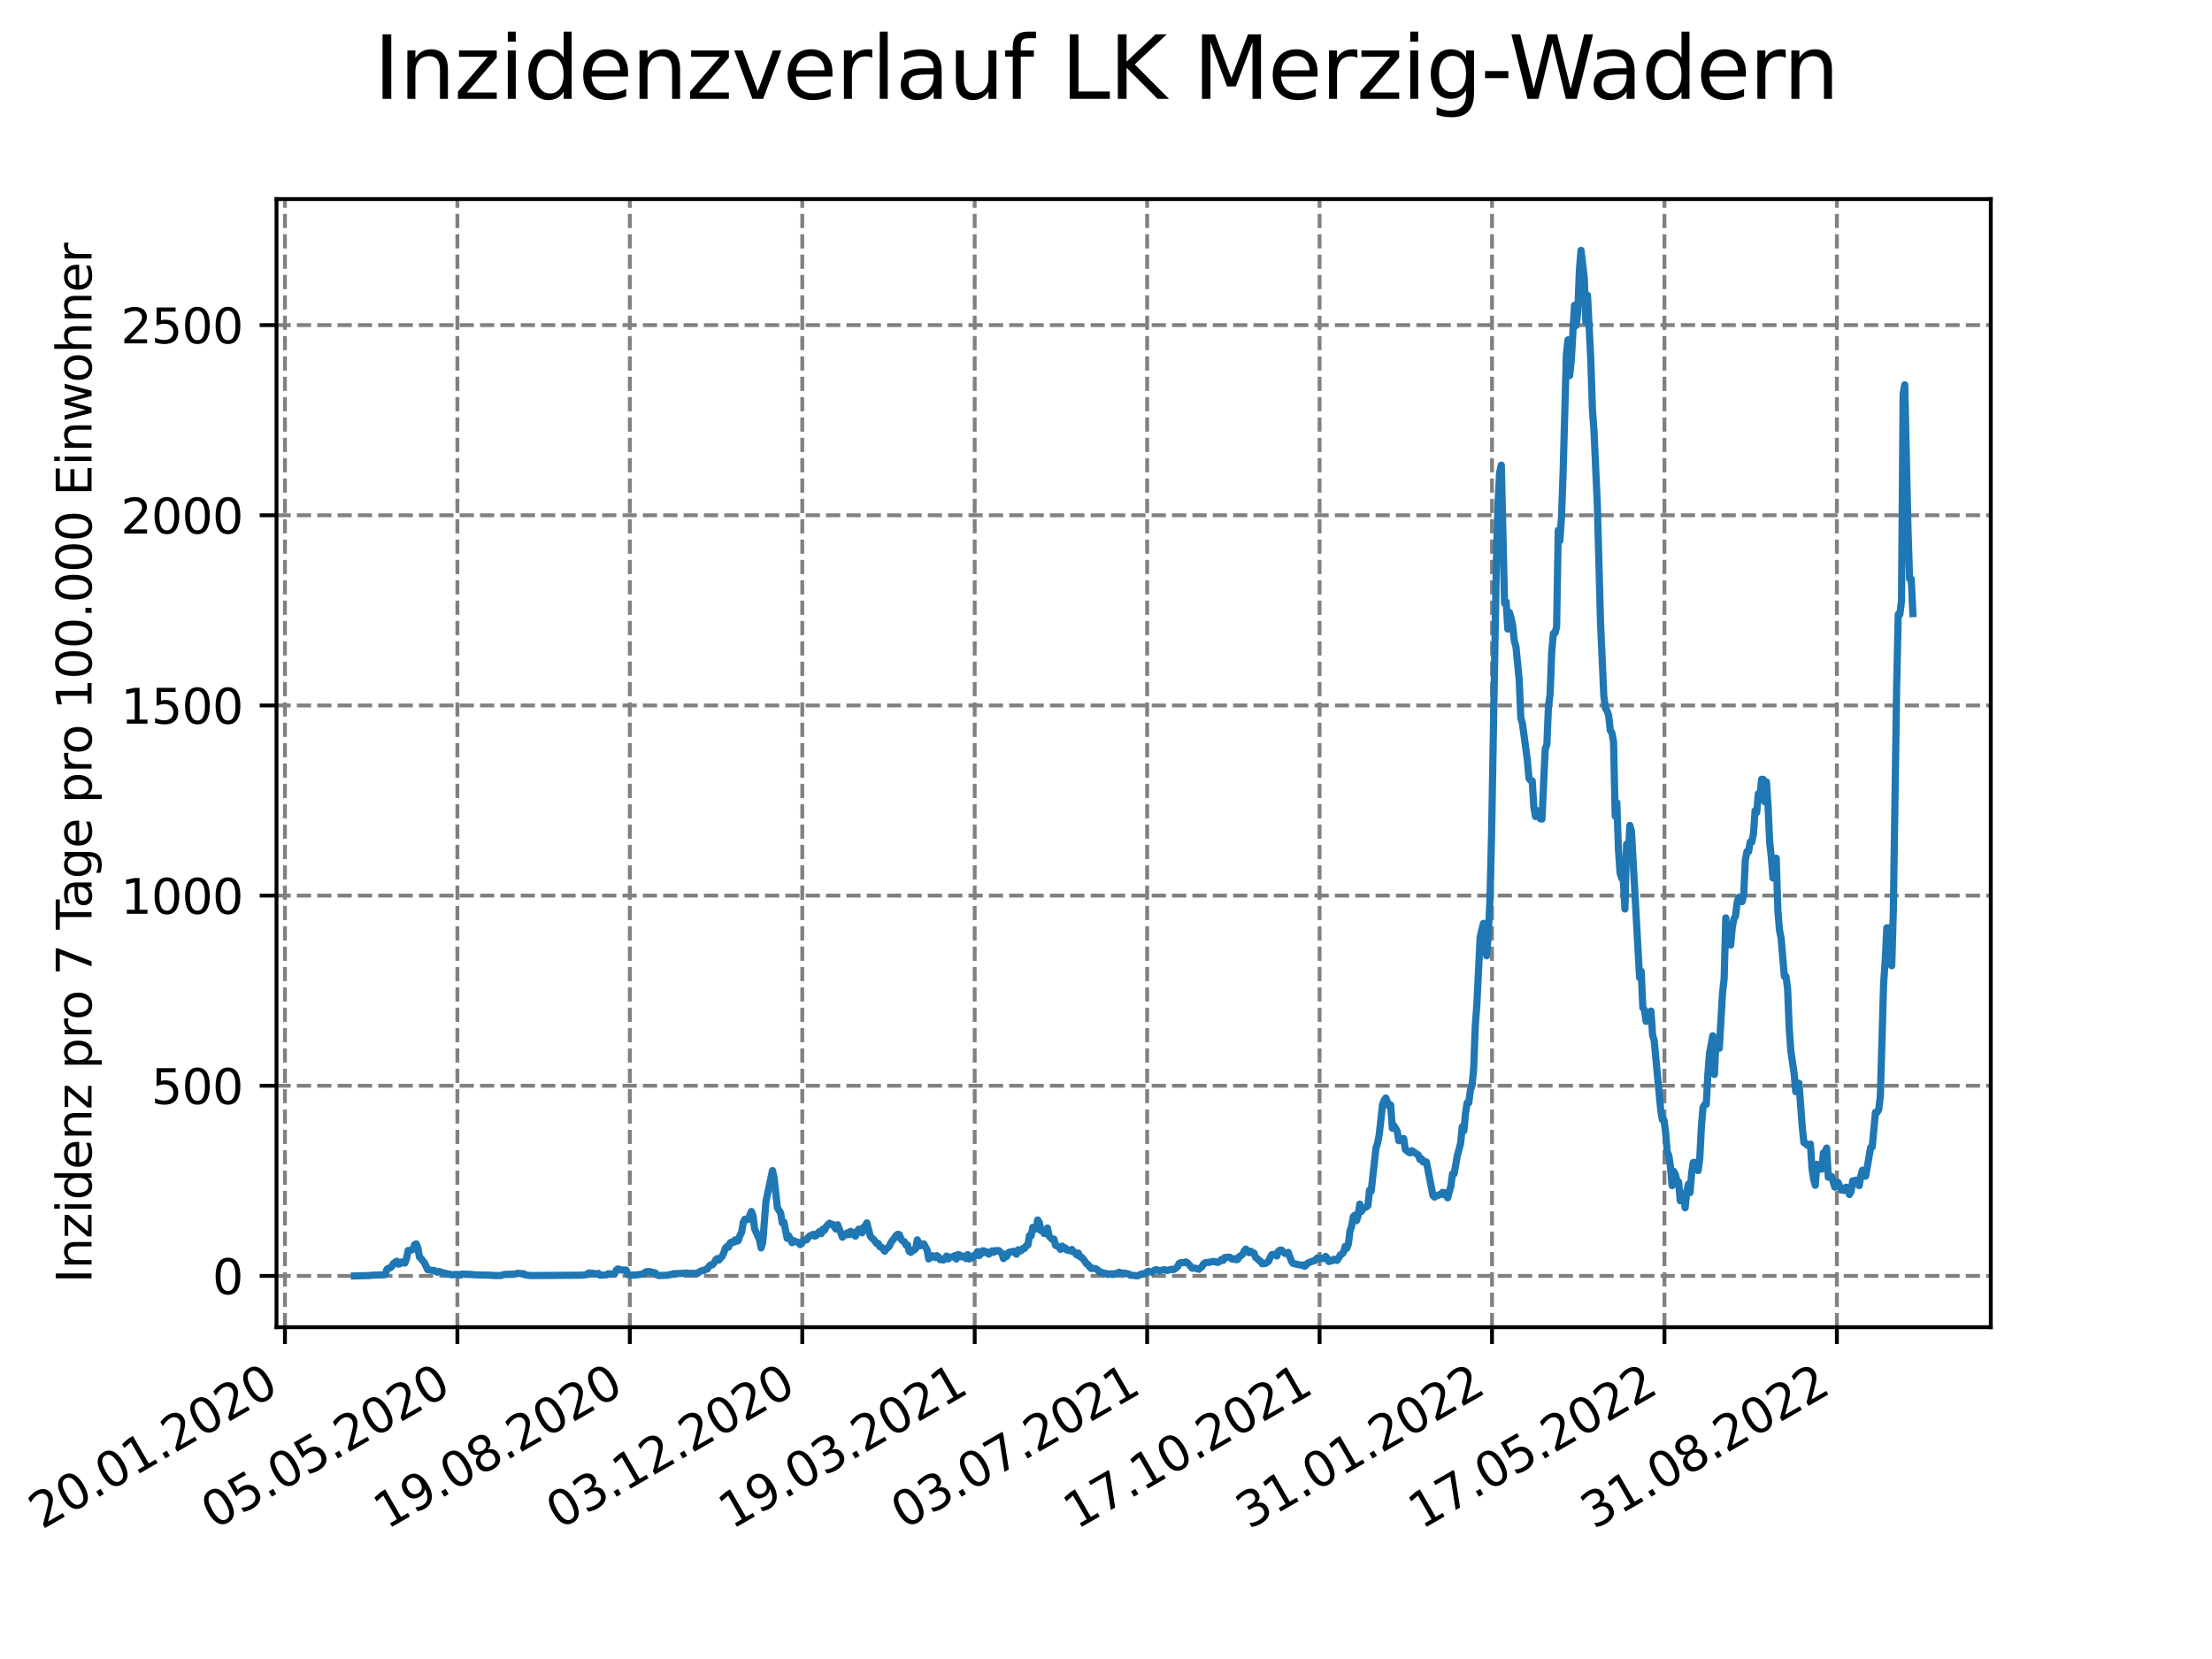 <?xml version="1.0" encoding="utf-8" standalone="no"?>
<!DOCTYPE svg PUBLIC "-//W3C//DTD SVG 1.1//EN"
  "http://www.w3.org/Graphics/SVG/1.1/DTD/svg11.dtd">
<svg xmlns:xlink="http://www.w3.org/1999/xlink" width="460.8pt" height="345.6pt" viewBox="0 0 460.8 345.6" xmlns="http://www.w3.org/2000/svg" version="1.1">
 <defs>
  <style type="text/css">*{stroke-linejoin: round; stroke-linecap: butt}</style>
 </defs>
 <g id="figure_1">
  <g id="patch_1">
   <path d="M 0 345.6 
L 460.8 345.6 
L 460.8 0 
L 0 0 
z
" style="fill: #ffffff"/>
  </g>
  <g id="axes_1">
   <g id="patch_2">
    <path d="M 57.6 276.48 
L 414.72 276.48 
L 414.72 41.472 
L 57.6 41.472 
z
" style="fill: #ffffff"/>
   </g>
   <g id="matplotlib.axis_1">
    <g id="xtick_1">
     <g id="line2d_1">
      <path d="M 59.359 276.48 
L 59.359 41.472 
" clip-path="url(#p60db30af7d)" style="fill: none; stroke-dasharray: 2.96,1.28; stroke-dashoffset: 0; stroke: #808080; stroke-width: 0.8"/>
     </g>
     <g id="line2d_2">
      <defs>
       <path id="me7a90bf8b1" d="M 0 0 
L 0 3.5 
" style="stroke: #000000; stroke-width: 0.8"/>
      </defs>
      <g>
       <use xlink:href="#me7a90bf8b1" x="59.359" y="276.48" style="stroke: #000000; stroke-width: 0.8"/>
      </g>
     </g>
     <g id="text_1">
      <!-- 20.01.2020 -->
      <g transform="translate(8.734 318.689) rotate(-30) scale(0.1 -0.1)">
       <defs>
        <path id="DejaVuSans-32" d="M 1228 531 
L 3431 531 
L 3431 0 
L 469 0 
L 469 531 
Q 828 903 1448 1529 
Q 2069 2156 2228 2338 
Q 2531 2678 2651 2914 
Q 2772 3150 2772 3378 
Q 2772 3750 2511 3984 
Q 2250 4219 1831 4219 
Q 1534 4219 1204 4116 
Q 875 4013 500 3803 
L 500 4441 
Q 881 4594 1212 4672 
Q 1544 4750 1819 4750 
Q 2544 4750 2975 4387 
Q 3406 4025 3406 3419 
Q 3406 3131 3298 2873 
Q 3191 2616 2906 2266 
Q 2828 2175 2409 1742 
Q 1991 1309 1228 531 
z
" transform="scale(0.016)"/>
        <path id="DejaVuSans-30" d="M 2034 4250 
Q 1547 4250 1301 3770 
Q 1056 3291 1056 2328 
Q 1056 1369 1301 889 
Q 1547 409 2034 409 
Q 2525 409 2770 889 
Q 3016 1369 3016 2328 
Q 3016 3291 2770 3770 
Q 2525 4250 2034 4250 
z
M 2034 4750 
Q 2819 4750 3233 4129 
Q 3647 3509 3647 2328 
Q 3647 1150 3233 529 
Q 2819 -91 2034 -91 
Q 1250 -91 836 529 
Q 422 1150 422 2328 
Q 422 3509 836 4129 
Q 1250 4750 2034 4750 
z
" transform="scale(0.016)"/>
        <path id="DejaVuSans-2e" d="M 684 794 
L 1344 794 
L 1344 0 
L 684 0 
L 684 794 
z
" transform="scale(0.016)"/>
        <path id="DejaVuSans-31" d="M 794 531 
L 1825 531 
L 1825 4091 
L 703 3866 
L 703 4441 
L 1819 4666 
L 2450 4666 
L 2450 531 
L 3481 531 
L 3481 0 
L 794 0 
L 794 531 
z
" transform="scale(0.016)"/>
       </defs>
       <use xlink:href="#DejaVuSans-32"/>
       <use xlink:href="#DejaVuSans-30" x="63.623"/>
       <use xlink:href="#DejaVuSans-2e" x="127.246"/>
       <use xlink:href="#DejaVuSans-30" x="159.033"/>
       <use xlink:href="#DejaVuSans-31" x="222.656"/>
       <use xlink:href="#DejaVuSans-2e" x="286.279"/>
       <use xlink:href="#DejaVuSans-32" x="318.066"/>
       <use xlink:href="#DejaVuSans-30" x="381.689"/>
       <use xlink:href="#DejaVuSans-32" x="445.312"/>
       <use xlink:href="#DejaVuSans-30" x="508.936"/>
      </g>
     </g>
    </g>
    <g id="xtick_2">
     <g id="line2d_3">
      <path d="M 95.282 276.48 
L 95.282 41.472 
" clip-path="url(#p60db30af7d)" style="fill: none; stroke-dasharray: 2.96,1.28; stroke-dashoffset: 0; stroke: #808080; stroke-width: 0.8"/>
     </g>
     <g id="line2d_4">
      <g>
       <use xlink:href="#me7a90bf8b1" x="95.282" y="276.48" style="stroke: #000000; stroke-width: 0.8"/>
      </g>
     </g>
     <g id="text_2">
      <!-- 05.05.2020 -->
      <g transform="translate(44.656 318.689) rotate(-30) scale(0.1 -0.1)">
       <defs>
        <path id="DejaVuSans-35" d="M 691 4666 
L 3169 4666 
L 3169 4134 
L 1269 4134 
L 1269 2991 
Q 1406 3038 1543 3061 
Q 1681 3084 1819 3084 
Q 2600 3084 3056 2656 
Q 3513 2228 3513 1497 
Q 3513 744 3044 326 
Q 2575 -91 1722 -91 
Q 1428 -91 1123 -41 
Q 819 9 494 109 
L 494 744 
Q 775 591 1075 516 
Q 1375 441 1709 441 
Q 2250 441 2565 725 
Q 2881 1009 2881 1497 
Q 2881 1984 2565 2268 
Q 2250 2553 1709 2553 
Q 1456 2553 1204 2497 
Q 953 2441 691 2322 
L 691 4666 
z
" transform="scale(0.016)"/>
       </defs>
       <use xlink:href="#DejaVuSans-30"/>
       <use xlink:href="#DejaVuSans-35" x="63.623"/>
       <use xlink:href="#DejaVuSans-2e" x="127.246"/>
       <use xlink:href="#DejaVuSans-30" x="159.033"/>
       <use xlink:href="#DejaVuSans-35" x="222.656"/>
       <use xlink:href="#DejaVuSans-2e" x="286.279"/>
       <use xlink:href="#DejaVuSans-32" x="318.066"/>
       <use xlink:href="#DejaVuSans-30" x="381.689"/>
       <use xlink:href="#DejaVuSans-32" x="445.312"/>
       <use xlink:href="#DejaVuSans-30" x="508.936"/>
      </g>
     </g>
    </g>
    <g id="xtick_3">
     <g id="line2d_5">
      <path d="M 131.204 276.48 
L 131.204 41.472 
" clip-path="url(#p60db30af7d)" style="fill: none; stroke-dasharray: 2.96,1.28; stroke-dashoffset: 0; stroke: #808080; stroke-width: 0.8"/>
     </g>
     <g id="line2d_6">
      <g>
       <use xlink:href="#me7a90bf8b1" x="131.204" y="276.48" style="stroke: #000000; stroke-width: 0.8"/>
      </g>
     </g>
     <g id="text_3">
      <!-- 19.08.2020 -->
      <g transform="translate(80.578 318.689) rotate(-30) scale(0.1 -0.1)">
       <defs>
        <path id="DejaVuSans-39" d="M 703 97 
L 703 672 
Q 941 559 1184 500 
Q 1428 441 1663 441 
Q 2288 441 2617 861 
Q 2947 1281 2994 2138 
Q 2813 1869 2534 1725 
Q 2256 1581 1919 1581 
Q 1219 1581 811 2004 
Q 403 2428 403 3163 
Q 403 3881 828 4315 
Q 1253 4750 1959 4750 
Q 2769 4750 3195 4129 
Q 3622 3509 3622 2328 
Q 3622 1225 3098 567 
Q 2575 -91 1691 -91 
Q 1453 -91 1209 -44 
Q 966 3 703 97 
z
M 1959 2075 
Q 2384 2075 2632 2365 
Q 2881 2656 2881 3163 
Q 2881 3666 2632 3958 
Q 2384 4250 1959 4250 
Q 1534 4250 1286 3958 
Q 1038 3666 1038 3163 
Q 1038 2656 1286 2365 
Q 1534 2075 1959 2075 
z
" transform="scale(0.016)"/>
        <path id="DejaVuSans-38" d="M 2034 2216 
Q 1584 2216 1326 1975 
Q 1069 1734 1069 1313 
Q 1069 891 1326 650 
Q 1584 409 2034 409 
Q 2484 409 2743 651 
Q 3003 894 3003 1313 
Q 3003 1734 2745 1975 
Q 2488 2216 2034 2216 
z
M 1403 2484 
Q 997 2584 770 2862 
Q 544 3141 544 3541 
Q 544 4100 942 4425 
Q 1341 4750 2034 4750 
Q 2731 4750 3128 4425 
Q 3525 4100 3525 3541 
Q 3525 3141 3298 2862 
Q 3072 2584 2669 2484 
Q 3125 2378 3379 2068 
Q 3634 1759 3634 1313 
Q 3634 634 3220 271 
Q 2806 -91 2034 -91 
Q 1263 -91 848 271 
Q 434 634 434 1313 
Q 434 1759 690 2068 
Q 947 2378 1403 2484 
z
M 1172 3481 
Q 1172 3119 1398 2916 
Q 1625 2713 2034 2713 
Q 2441 2713 2670 2916 
Q 2900 3119 2900 3481 
Q 2900 3844 2670 4047 
Q 2441 4250 2034 4250 
Q 1625 4250 1398 4047 
Q 1172 3844 1172 3481 
z
" transform="scale(0.016)"/>
       </defs>
       <use xlink:href="#DejaVuSans-31"/>
       <use xlink:href="#DejaVuSans-39" x="63.623"/>
       <use xlink:href="#DejaVuSans-2e" x="127.246"/>
       <use xlink:href="#DejaVuSans-30" x="159.033"/>
       <use xlink:href="#DejaVuSans-38" x="222.656"/>
       <use xlink:href="#DejaVuSans-2e" x="286.279"/>
       <use xlink:href="#DejaVuSans-32" x="318.066"/>
       <use xlink:href="#DejaVuSans-30" x="381.689"/>
       <use xlink:href="#DejaVuSans-32" x="445.312"/>
       <use xlink:href="#DejaVuSans-30" x="508.936"/>
      </g>
     </g>
    </g>
    <g id="xtick_4">
     <g id="line2d_7">
      <path d="M 167.126 276.48 
L 167.126 41.472 
" clip-path="url(#p60db30af7d)" style="fill: none; stroke-dasharray: 2.96,1.28; stroke-dashoffset: 0; stroke: #808080; stroke-width: 0.8"/>
     </g>
     <g id="line2d_8">
      <g>
       <use xlink:href="#me7a90bf8b1" x="167.126" y="276.48" style="stroke: #000000; stroke-width: 0.8"/>
      </g>
     </g>
     <g id="text_4">
      <!-- 03.12.2020 -->
      <g transform="translate(116.501 318.689) rotate(-30) scale(0.1 -0.1)">
       <defs>
        <path id="DejaVuSans-33" d="M 2597 2516 
Q 3050 2419 3304 2112 
Q 3559 1806 3559 1356 
Q 3559 666 3084 287 
Q 2609 -91 1734 -91 
Q 1441 -91 1130 -33 
Q 819 25 488 141 
L 488 750 
Q 750 597 1062 519 
Q 1375 441 1716 441 
Q 2309 441 2620 675 
Q 2931 909 2931 1356 
Q 2931 1769 2642 2001 
Q 2353 2234 1838 2234 
L 1294 2234 
L 1294 2753 
L 1863 2753 
Q 2328 2753 2575 2939 
Q 2822 3125 2822 3475 
Q 2822 3834 2567 4026 
Q 2313 4219 1838 4219 
Q 1578 4219 1281 4162 
Q 984 4106 628 3988 
L 628 4550 
Q 988 4650 1302 4700 
Q 1616 4750 1894 4750 
Q 2613 4750 3031 4423 
Q 3450 4097 3450 3541 
Q 3450 3153 3228 2886 
Q 3006 2619 2597 2516 
z
" transform="scale(0.016)"/>
       </defs>
       <use xlink:href="#DejaVuSans-30"/>
       <use xlink:href="#DejaVuSans-33" x="63.623"/>
       <use xlink:href="#DejaVuSans-2e" x="127.246"/>
       <use xlink:href="#DejaVuSans-31" x="159.033"/>
       <use xlink:href="#DejaVuSans-32" x="222.656"/>
       <use xlink:href="#DejaVuSans-2e" x="286.279"/>
       <use xlink:href="#DejaVuSans-32" x="318.066"/>
       <use xlink:href="#DejaVuSans-30" x="381.689"/>
       <use xlink:href="#DejaVuSans-32" x="445.312"/>
       <use xlink:href="#DejaVuSans-30" x="508.936"/>
      </g>
     </g>
    </g>
    <g id="xtick_5">
     <g id="line2d_9">
      <path d="M 203.048 276.48 
L 203.048 41.472 
" clip-path="url(#p60db30af7d)" style="fill: none; stroke-dasharray: 2.96,1.28; stroke-dashoffset: 0; stroke: #808080; stroke-width: 0.8"/>
     </g>
     <g id="line2d_10">
      <g>
       <use xlink:href="#me7a90bf8b1" x="203.048" y="276.48" style="stroke: #000000; stroke-width: 0.8"/>
      </g>
     </g>
     <g id="text_5">
      <!-- 19.03.2021 -->
      <g transform="translate(152.423 318.689) rotate(-30) scale(0.1 -0.1)">
       <use xlink:href="#DejaVuSans-31"/>
       <use xlink:href="#DejaVuSans-39" x="63.623"/>
       <use xlink:href="#DejaVuSans-2e" x="127.246"/>
       <use xlink:href="#DejaVuSans-30" x="159.033"/>
       <use xlink:href="#DejaVuSans-33" x="222.656"/>
       <use xlink:href="#DejaVuSans-2e" x="286.279"/>
       <use xlink:href="#DejaVuSans-32" x="318.066"/>
       <use xlink:href="#DejaVuSans-30" x="381.689"/>
       <use xlink:href="#DejaVuSans-32" x="445.312"/>
       <use xlink:href="#DejaVuSans-31" x="508.936"/>
      </g>
     </g>
    </g>
    <g id="xtick_6">
     <g id="line2d_11">
      <path d="M 238.97 276.48 
L 238.97 41.472 
" clip-path="url(#p60db30af7d)" style="fill: none; stroke-dasharray: 2.96,1.28; stroke-dashoffset: 0; stroke: #808080; stroke-width: 0.8"/>
     </g>
     <g id="line2d_12">
      <g>
       <use xlink:href="#me7a90bf8b1" x="238.97" y="276.48" style="stroke: #000000; stroke-width: 0.8"/>
      </g>
     </g>
     <g id="text_6">
      <!-- 03.07.2021 -->
      <g transform="translate(188.345 318.689) rotate(-30) scale(0.1 -0.1)">
       <defs>
        <path id="DejaVuSans-37" d="M 525 4666 
L 3525 4666 
L 3525 4397 
L 1831 0 
L 1172 0 
L 2766 4134 
L 525 4134 
L 525 4666 
z
" transform="scale(0.016)"/>
       </defs>
       <use xlink:href="#DejaVuSans-30"/>
       <use xlink:href="#DejaVuSans-33" x="63.623"/>
       <use xlink:href="#DejaVuSans-2e" x="127.246"/>
       <use xlink:href="#DejaVuSans-30" x="159.033"/>
       <use xlink:href="#DejaVuSans-37" x="222.656"/>
       <use xlink:href="#DejaVuSans-2e" x="286.279"/>
       <use xlink:href="#DejaVuSans-32" x="318.066"/>
       <use xlink:href="#DejaVuSans-30" x="381.689"/>
       <use xlink:href="#DejaVuSans-32" x="445.312"/>
       <use xlink:href="#DejaVuSans-31" x="508.936"/>
      </g>
     </g>
    </g>
    <g id="xtick_7">
     <g id="line2d_13">
      <path d="M 274.892 276.48 
L 274.892 41.472 
" clip-path="url(#p60db30af7d)" style="fill: none; stroke-dasharray: 2.96,1.28; stroke-dashoffset: 0; stroke: #808080; stroke-width: 0.8"/>
     </g>
     <g id="line2d_14">
      <g>
       <use xlink:href="#me7a90bf8b1" x="274.892" y="276.48" style="stroke: #000000; stroke-width: 0.8"/>
      </g>
     </g>
     <g id="text_7">
      <!-- 17.10.2021 -->
      <g transform="translate(224.267 318.689) rotate(-30) scale(0.1 -0.1)">
       <use xlink:href="#DejaVuSans-31"/>
       <use xlink:href="#DejaVuSans-37" x="63.623"/>
       <use xlink:href="#DejaVuSans-2e" x="127.246"/>
       <use xlink:href="#DejaVuSans-31" x="159.033"/>
       <use xlink:href="#DejaVuSans-30" x="222.656"/>
       <use xlink:href="#DejaVuSans-2e" x="286.279"/>
       <use xlink:href="#DejaVuSans-32" x="318.066"/>
       <use xlink:href="#DejaVuSans-30" x="381.689"/>
       <use xlink:href="#DejaVuSans-32" x="445.312"/>
       <use xlink:href="#DejaVuSans-31" x="508.936"/>
      </g>
     </g>
    </g>
    <g id="xtick_8">
     <g id="line2d_15">
      <path d="M 310.814 276.48 
L 310.814 41.472 
" clip-path="url(#p60db30af7d)" style="fill: none; stroke-dasharray: 2.96,1.28; stroke-dashoffset: 0; stroke: #808080; stroke-width: 0.8"/>
     </g>
     <g id="line2d_16">
      <g>
       <use xlink:href="#me7a90bf8b1" x="310.814" y="276.48" style="stroke: #000000; stroke-width: 0.8"/>
      </g>
     </g>
     <g id="text_8">
      <!-- 31.01.2022 -->
      <g transform="translate(260.189 318.689) rotate(-30) scale(0.1 -0.1)">
       <use xlink:href="#DejaVuSans-33"/>
       <use xlink:href="#DejaVuSans-31" x="63.623"/>
       <use xlink:href="#DejaVuSans-2e" x="127.246"/>
       <use xlink:href="#DejaVuSans-30" x="159.033"/>
       <use xlink:href="#DejaVuSans-31" x="222.656"/>
       <use xlink:href="#DejaVuSans-2e" x="286.279"/>
       <use xlink:href="#DejaVuSans-32" x="318.066"/>
       <use xlink:href="#DejaVuSans-30" x="381.689"/>
       <use xlink:href="#DejaVuSans-32" x="445.312"/>
       <use xlink:href="#DejaVuSans-32" x="508.936"/>
      </g>
     </g>
    </g>
    <g id="xtick_9">
     <g id="line2d_17">
      <path d="M 346.736 276.48 
L 346.736 41.472 
" clip-path="url(#p60db30af7d)" style="fill: none; stroke-dasharray: 2.96,1.28; stroke-dashoffset: 0; stroke: #808080; stroke-width: 0.8"/>
     </g>
     <g id="line2d_18">
      <g>
       <use xlink:href="#me7a90bf8b1" x="346.736" y="276.48" style="stroke: #000000; stroke-width: 0.8"/>
      </g>
     </g>
     <g id="text_9">
      <!-- 17.05.2022 -->
      <g transform="translate(296.111 318.689) rotate(-30) scale(0.1 -0.1)">
       <use xlink:href="#DejaVuSans-31"/>
       <use xlink:href="#DejaVuSans-37" x="63.623"/>
       <use xlink:href="#DejaVuSans-2e" x="127.246"/>
       <use xlink:href="#DejaVuSans-30" x="159.033"/>
       <use xlink:href="#DejaVuSans-35" x="222.656"/>
       <use xlink:href="#DejaVuSans-2e" x="286.279"/>
       <use xlink:href="#DejaVuSans-32" x="318.066"/>
       <use xlink:href="#DejaVuSans-30" x="381.689"/>
       <use xlink:href="#DejaVuSans-32" x="445.312"/>
       <use xlink:href="#DejaVuSans-32" x="508.936"/>
      </g>
     </g>
    </g>
    <g id="xtick_10">
     <g id="line2d_19">
      <path d="M 382.658 276.48 
L 382.658 41.472 
" clip-path="url(#p60db30af7d)" style="fill: none; stroke-dasharray: 2.96,1.28; stroke-dashoffset: 0; stroke: #808080; stroke-width: 0.8"/>
     </g>
     <g id="line2d_20">
      <g>
       <use xlink:href="#me7a90bf8b1" x="382.658" y="276.48" style="stroke: #000000; stroke-width: 0.8"/>
      </g>
     </g>
     <g id="text_10">
      <!-- 31.08.2022 -->
      <g transform="translate(332.033 318.689) rotate(-30) scale(0.1 -0.1)">
       <use xlink:href="#DejaVuSans-33"/>
       <use xlink:href="#DejaVuSans-31" x="63.623"/>
       <use xlink:href="#DejaVuSans-2e" x="127.246"/>
       <use xlink:href="#DejaVuSans-30" x="159.033"/>
       <use xlink:href="#DejaVuSans-38" x="222.656"/>
       <use xlink:href="#DejaVuSans-2e" x="286.279"/>
       <use xlink:href="#DejaVuSans-32" x="318.066"/>
       <use xlink:href="#DejaVuSans-30" x="381.689"/>
       <use xlink:href="#DejaVuSans-32" x="445.312"/>
       <use xlink:href="#DejaVuSans-32" x="508.936"/>
      </g>
     </g>
    </g>
   </g>
   <g id="matplotlib.axis_2">
    <g id="ytick_1">
     <g id="line2d_21">
      <path d="M 57.6 265.798 
L 414.72 265.798 
" clip-path="url(#p60db30af7d)" style="fill: none; stroke-dasharray: 2.96,1.28; stroke-dashoffset: 0; stroke: #808080; stroke-width: 0.8"/>
     </g>
     <g id="line2d_22">
      <defs>
       <path id="mdd1aba108f" d="M 0 0 
L -3.5 0 
" style="stroke: #000000; stroke-width: 0.8"/>
      </defs>
      <g>
       <use xlink:href="#mdd1aba108f" x="57.6" y="265.798" style="stroke: #000000; stroke-width: 0.8"/>
      </g>
     </g>
     <g id="text_11">
      <!-- 0 -->
      <g transform="translate(44.237 269.597) scale(0.1 -0.1)">
       <use xlink:href="#DejaVuSans-30"/>
      </g>
     </g>
    </g>
    <g id="ytick_2">
     <g id="line2d_23">
      <path d="M 57.6 226.184 
L 414.72 226.184 
" clip-path="url(#p60db30af7d)" style="fill: none; stroke-dasharray: 2.96,1.28; stroke-dashoffset: 0; stroke: #808080; stroke-width: 0.8"/>
     </g>
     <g id="line2d_24">
      <g>
       <use xlink:href="#mdd1aba108f" x="57.6" y="226.184" style="stroke: #000000; stroke-width: 0.8"/>
      </g>
     </g>
     <g id="text_12">
      <!-- 500 -->
      <g transform="translate(31.512 229.983) scale(0.1 -0.1)">
       <use xlink:href="#DejaVuSans-35"/>
       <use xlink:href="#DejaVuSans-30" x="63.623"/>
       <use xlink:href="#DejaVuSans-30" x="127.246"/>
      </g>
     </g>
    </g>
    <g id="ytick_3">
     <g id="line2d_25">
      <path d="M 57.6 186.569 
L 414.72 186.569 
" clip-path="url(#p60db30af7d)" style="fill: none; stroke-dasharray: 2.96,1.28; stroke-dashoffset: 0; stroke: #808080; stroke-width: 0.8"/>
     </g>
     <g id="line2d_26">
      <g>
       <use xlink:href="#mdd1aba108f" x="57.6" y="186.569" style="stroke: #000000; stroke-width: 0.8"/>
      </g>
     </g>
     <g id="text_13">
      <!-- 1000 -->
      <g transform="translate(25.15 190.369) scale(0.1 -0.1)">
       <use xlink:href="#DejaVuSans-31"/>
       <use xlink:href="#DejaVuSans-30" x="63.623"/>
       <use xlink:href="#DejaVuSans-30" x="127.246"/>
       <use xlink:href="#DejaVuSans-30" x="190.869"/>
      </g>
     </g>
    </g>
    <g id="ytick_4">
     <g id="line2d_27">
      <path d="M 57.6 146.955 
L 414.72 146.955 
" clip-path="url(#p60db30af7d)" style="fill: none; stroke-dasharray: 2.96,1.28; stroke-dashoffset: 0; stroke: #808080; stroke-width: 0.8"/>
     </g>
     <g id="line2d_28">
      <g>
       <use xlink:href="#mdd1aba108f" x="57.6" y="146.955" style="stroke: #000000; stroke-width: 0.8"/>
      </g>
     </g>
     <g id="text_14">
      <!-- 1500 -->
      <g transform="translate(25.15 150.754) scale(0.1 -0.1)">
       <use xlink:href="#DejaVuSans-31"/>
       <use xlink:href="#DejaVuSans-35" x="63.623"/>
       <use xlink:href="#DejaVuSans-30" x="127.246"/>
       <use xlink:href="#DejaVuSans-30" x="190.869"/>
      </g>
     </g>
    </g>
    <g id="ytick_5">
     <g id="line2d_29">
      <path d="M 57.6 107.341 
L 414.72 107.341 
" clip-path="url(#p60db30af7d)" style="fill: none; stroke-dasharray: 2.96,1.28; stroke-dashoffset: 0; stroke: #808080; stroke-width: 0.8"/>
     </g>
     <g id="line2d_30">
      <g>
       <use xlink:href="#mdd1aba108f" x="57.6" y="107.341" style="stroke: #000000; stroke-width: 0.8"/>
      </g>
     </g>
     <g id="text_15">
      <!-- 2000 -->
      <g transform="translate(25.15 111.14) scale(0.1 -0.1)">
       <use xlink:href="#DejaVuSans-32"/>
       <use xlink:href="#DejaVuSans-30" x="63.623"/>
       <use xlink:href="#DejaVuSans-30" x="127.246"/>
       <use xlink:href="#DejaVuSans-30" x="190.869"/>
      </g>
     </g>
    </g>
    <g id="ytick_6">
     <g id="line2d_31">
      <path d="M 57.6 67.727 
L 414.72 67.727 
" clip-path="url(#p60db30af7d)" style="fill: none; stroke-dasharray: 2.96,1.28; stroke-dashoffset: 0; stroke: #808080; stroke-width: 0.8"/>
     </g>
     <g id="line2d_32">
      <g>
       <use xlink:href="#mdd1aba108f" x="57.6" y="67.727" style="stroke: #000000; stroke-width: 0.8"/>
      </g>
     </g>
     <g id="text_16">
      <!-- 2500 -->
      <g transform="translate(25.15 71.526) scale(0.1 -0.1)">
       <use xlink:href="#DejaVuSans-32"/>
       <use xlink:href="#DejaVuSans-35" x="63.623"/>
       <use xlink:href="#DejaVuSans-30" x="127.246"/>
       <use xlink:href="#DejaVuSans-30" x="190.869"/>
      </g>
     </g>
    </g>
    <g id="text_17">
     <!-- Inzidenz pro 7 Tage pro 100.000 Einwohner -->
     <g transform="translate(19.07 267.301) rotate(-90) scale(0.1 -0.1)">
      <defs>
       <path id="DejaVuSans-49" d="M 628 4666 
L 1259 4666 
L 1259 0 
L 628 0 
L 628 4666 
z
" transform="scale(0.016)"/>
       <path id="DejaVuSans-6e" d="M 3513 2113 
L 3513 0 
L 2938 0 
L 2938 2094 
Q 2938 2591 2744 2837 
Q 2550 3084 2163 3084 
Q 1697 3084 1428 2787 
Q 1159 2491 1159 1978 
L 1159 0 
L 581 0 
L 581 3500 
L 1159 3500 
L 1159 2956 
Q 1366 3272 1645 3428 
Q 1925 3584 2291 3584 
Q 2894 3584 3203 3211 
Q 3513 2838 3513 2113 
z
" transform="scale(0.016)"/>
       <path id="DejaVuSans-7a" d="M 353 3500 
L 3084 3500 
L 3084 2975 
L 922 459 
L 3084 459 
L 3084 0 
L 275 0 
L 275 525 
L 2438 3041 
L 353 3041 
L 353 3500 
z
" transform="scale(0.016)"/>
       <path id="DejaVuSans-69" d="M 603 3500 
L 1178 3500 
L 1178 0 
L 603 0 
L 603 3500 
z
M 603 4863 
L 1178 4863 
L 1178 4134 
L 603 4134 
L 603 4863 
z
" transform="scale(0.016)"/>
       <path id="DejaVuSans-64" d="M 2906 2969 
L 2906 4863 
L 3481 4863 
L 3481 0 
L 2906 0 
L 2906 525 
Q 2725 213 2448 61 
Q 2172 -91 1784 -91 
Q 1150 -91 751 415 
Q 353 922 353 1747 
Q 353 2572 751 3078 
Q 1150 3584 1784 3584 
Q 2172 3584 2448 3432 
Q 2725 3281 2906 2969 
z
M 947 1747 
Q 947 1113 1208 752 
Q 1469 391 1925 391 
Q 2381 391 2643 752 
Q 2906 1113 2906 1747 
Q 2906 2381 2643 2742 
Q 2381 3103 1925 3103 
Q 1469 3103 1208 2742 
Q 947 2381 947 1747 
z
" transform="scale(0.016)"/>
       <path id="DejaVuSans-65" d="M 3597 1894 
L 3597 1613 
L 953 1613 
Q 991 1019 1311 708 
Q 1631 397 2203 397 
Q 2534 397 2845 478 
Q 3156 559 3463 722 
L 3463 178 
Q 3153 47 2828 -22 
Q 2503 -91 2169 -91 
Q 1331 -91 842 396 
Q 353 884 353 1716 
Q 353 2575 817 3079 
Q 1281 3584 2069 3584 
Q 2775 3584 3186 3129 
Q 3597 2675 3597 1894 
z
M 3022 2063 
Q 3016 2534 2758 2815 
Q 2500 3097 2075 3097 
Q 1594 3097 1305 2825 
Q 1016 2553 972 2059 
L 3022 2063 
z
" transform="scale(0.016)"/>
       <path id="DejaVuSans-20" transform="scale(0.016)"/>
       <path id="DejaVuSans-70" d="M 1159 525 
L 1159 -1331 
L 581 -1331 
L 581 3500 
L 1159 3500 
L 1159 2969 
Q 1341 3281 1617 3432 
Q 1894 3584 2278 3584 
Q 2916 3584 3314 3078 
Q 3713 2572 3713 1747 
Q 3713 922 3314 415 
Q 2916 -91 2278 -91 
Q 1894 -91 1617 61 
Q 1341 213 1159 525 
z
M 3116 1747 
Q 3116 2381 2855 2742 
Q 2594 3103 2138 3103 
Q 1681 3103 1420 2742 
Q 1159 2381 1159 1747 
Q 1159 1113 1420 752 
Q 1681 391 2138 391 
Q 2594 391 2855 752 
Q 3116 1113 3116 1747 
z
" transform="scale(0.016)"/>
       <path id="DejaVuSans-72" d="M 2631 2963 
Q 2534 3019 2420 3045 
Q 2306 3072 2169 3072 
Q 1681 3072 1420 2755 
Q 1159 2438 1159 1844 
L 1159 0 
L 581 0 
L 581 3500 
L 1159 3500 
L 1159 2956 
Q 1341 3275 1631 3429 
Q 1922 3584 2338 3584 
Q 2397 3584 2469 3576 
Q 2541 3569 2628 3553 
L 2631 2963 
z
" transform="scale(0.016)"/>
       <path id="DejaVuSans-6f" d="M 1959 3097 
Q 1497 3097 1228 2736 
Q 959 2375 959 1747 
Q 959 1119 1226 758 
Q 1494 397 1959 397 
Q 2419 397 2687 759 
Q 2956 1122 2956 1747 
Q 2956 2369 2687 2733 
Q 2419 3097 1959 3097 
z
M 1959 3584 
Q 2709 3584 3137 3096 
Q 3566 2609 3566 1747 
Q 3566 888 3137 398 
Q 2709 -91 1959 -91 
Q 1206 -91 779 398 
Q 353 888 353 1747 
Q 353 2609 779 3096 
Q 1206 3584 1959 3584 
z
" transform="scale(0.016)"/>
       <path id="DejaVuSans-54" d="M -19 4666 
L 3928 4666 
L 3928 4134 
L 2272 4134 
L 2272 0 
L 1638 0 
L 1638 4134 
L -19 4134 
L -19 4666 
z
" transform="scale(0.016)"/>
       <path id="DejaVuSans-61" d="M 2194 1759 
Q 1497 1759 1228 1600 
Q 959 1441 959 1056 
Q 959 750 1161 570 
Q 1363 391 1709 391 
Q 2188 391 2477 730 
Q 2766 1069 2766 1631 
L 2766 1759 
L 2194 1759 
z
M 3341 1997 
L 3341 0 
L 2766 0 
L 2766 531 
Q 2569 213 2275 61 
Q 1981 -91 1556 -91 
Q 1019 -91 701 211 
Q 384 513 384 1019 
Q 384 1609 779 1909 
Q 1175 2209 1959 2209 
L 2766 2209 
L 2766 2266 
Q 2766 2663 2505 2880 
Q 2244 3097 1772 3097 
Q 1472 3097 1187 3025 
Q 903 2953 641 2809 
L 641 3341 
Q 956 3463 1253 3523 
Q 1550 3584 1831 3584 
Q 2591 3584 2966 3190 
Q 3341 2797 3341 1997 
z
" transform="scale(0.016)"/>
       <path id="DejaVuSans-67" d="M 2906 1791 
Q 2906 2416 2648 2759 
Q 2391 3103 1925 3103 
Q 1463 3103 1205 2759 
Q 947 2416 947 1791 
Q 947 1169 1205 825 
Q 1463 481 1925 481 
Q 2391 481 2648 825 
Q 2906 1169 2906 1791 
z
M 3481 434 
Q 3481 -459 3084 -895 
Q 2688 -1331 1869 -1331 
Q 1566 -1331 1297 -1286 
Q 1028 -1241 775 -1147 
L 775 -588 
Q 1028 -725 1275 -790 
Q 1522 -856 1778 -856 
Q 2344 -856 2625 -561 
Q 2906 -266 2906 331 
L 2906 616 
Q 2728 306 2450 153 
Q 2172 0 1784 0 
Q 1141 0 747 490 
Q 353 981 353 1791 
Q 353 2603 747 3093 
Q 1141 3584 1784 3584 
Q 2172 3584 2450 3431 
Q 2728 3278 2906 2969 
L 2906 3500 
L 3481 3500 
L 3481 434 
z
" transform="scale(0.016)"/>
       <path id="DejaVuSans-45" d="M 628 4666 
L 3578 4666 
L 3578 4134 
L 1259 4134 
L 1259 2753 
L 3481 2753 
L 3481 2222 
L 1259 2222 
L 1259 531 
L 3634 531 
L 3634 0 
L 628 0 
L 628 4666 
z
" transform="scale(0.016)"/>
       <path id="DejaVuSans-77" d="M 269 3500 
L 844 3500 
L 1563 769 
L 2278 3500 
L 2956 3500 
L 3675 769 
L 4391 3500 
L 4966 3500 
L 4050 0 
L 3372 0 
L 2619 2869 
L 1863 0 
L 1184 0 
L 269 3500 
z
" transform="scale(0.016)"/>
       <path id="DejaVuSans-68" d="M 3513 2113 
L 3513 0 
L 2938 0 
L 2938 2094 
Q 2938 2591 2744 2837 
Q 2550 3084 2163 3084 
Q 1697 3084 1428 2787 
Q 1159 2491 1159 1978 
L 1159 0 
L 581 0 
L 581 4863 
L 1159 4863 
L 1159 2956 
Q 1366 3272 1645 3428 
Q 1925 3584 2291 3584 
Q 2894 3584 3203 3211 
Q 3513 2838 3513 2113 
z
" transform="scale(0.016)"/>
      </defs>
      <use xlink:href="#DejaVuSans-49"/>
      <use xlink:href="#DejaVuSans-6e" x="29.492"/>
      <use xlink:href="#DejaVuSans-7a" x="92.871"/>
      <use xlink:href="#DejaVuSans-69" x="145.361"/>
      <use xlink:href="#DejaVuSans-64" x="173.145"/>
      <use xlink:href="#DejaVuSans-65" x="236.621"/>
      <use xlink:href="#DejaVuSans-6e" x="298.145"/>
      <use xlink:href="#DejaVuSans-7a" x="361.523"/>
      <use xlink:href="#DejaVuSans-20" x="414.014"/>
      <use xlink:href="#DejaVuSans-70" x="445.801"/>
      <use xlink:href="#DejaVuSans-72" x="509.277"/>
      <use xlink:href="#DejaVuSans-6f" x="548.141"/>
      <use xlink:href="#DejaVuSans-20" x="609.322"/>
      <use xlink:href="#DejaVuSans-37" x="641.109"/>
      <use xlink:href="#DejaVuSans-20" x="704.732"/>
      <use xlink:href="#DejaVuSans-54" x="736.52"/>
      <use xlink:href="#DejaVuSans-61" x="781.104"/>
      <use xlink:href="#DejaVuSans-67" x="842.383"/>
      <use xlink:href="#DejaVuSans-65" x="905.859"/>
      <use xlink:href="#DejaVuSans-20" x="967.383"/>
      <use xlink:href="#DejaVuSans-70" x="999.17"/>
      <use xlink:href="#DejaVuSans-72" x="1062.646"/>
      <use xlink:href="#DejaVuSans-6f" x="1101.51"/>
      <use xlink:href="#DejaVuSans-20" x="1162.691"/>
      <use xlink:href="#DejaVuSans-31" x="1194.479"/>
      <use xlink:href="#DejaVuSans-30" x="1258.102"/>
      <use xlink:href="#DejaVuSans-30" x="1321.725"/>
      <use xlink:href="#DejaVuSans-2e" x="1385.348"/>
      <use xlink:href="#DejaVuSans-30" x="1417.135"/>
      <use xlink:href="#DejaVuSans-30" x="1480.758"/>
      <use xlink:href="#DejaVuSans-30" x="1544.381"/>
      <use xlink:href="#DejaVuSans-20" x="1608.004"/>
      <use xlink:href="#DejaVuSans-45" x="1639.791"/>
      <use xlink:href="#DejaVuSans-69" x="1702.975"/>
      <use xlink:href="#DejaVuSans-6e" x="1730.758"/>
      <use xlink:href="#DejaVuSans-77" x="1794.137"/>
      <use xlink:href="#DejaVuSans-6f" x="1875.924"/>
      <use xlink:href="#DejaVuSans-68" x="1937.105"/>
      <use xlink:href="#DejaVuSans-6e" x="2000.484"/>
      <use xlink:href="#DejaVuSans-65" x="2063.863"/>
      <use xlink:href="#DejaVuSans-72" x="2125.387"/>
     </g>
    </g>
   </g>
   <g id="line2d_33">
    <path d="M 73.833 265.798 
L 76.883 265.721 
L 77.56 265.644 
L 79.933 265.568 
L 80.272 265.491 
L 80.61 264.417 
L 80.949 264.186 
L 81.288 264.11 
L 81.627 263.803 
L 81.966 263.189 
L 82.644 262.728 
L 82.983 263.342 
L 83.322 263.265 
L 83.66 262.882 
L 84.338 263.112 
L 84.677 262.268 
L 85.016 260.503 
L 85.355 260.503 
L 86.033 260.273 
L 86.372 259.275 
L 86.71 259.121 
L 87.049 259.966 
L 87.388 261.884 
L 87.727 262.191 
L 88.405 263.035 
L 89.083 264.493 
L 90.099 264.647 
L 90.438 264.647 
L 91.116 265.03 
L 91.455 264.877 
L 92.133 265.107 
L 94.166 265.568 
L 94.844 265.491 
L 95.522 265.491 
L 95.86 265.644 
L 96.199 265.414 
L 98.233 265.491 
L 98.91 265.568 
L 102.299 265.644 
L 102.977 265.721 
L 104.333 265.721 
L 105.01 265.491 
L 107.383 265.414 
L 107.722 265.261 
L 109.077 265.337 
L 109.416 265.568 
L 110.433 265.721 
L 121.277 265.644 
L 122.294 265.491 
L 122.633 265.184 
L 123.649 265.261 
L 124.327 265.414 
L 124.666 265.261 
L 125.005 265.644 
L 126.36 265.568 
L 126.699 265.337 
L 127.377 265.414 
L 128.055 265.337 
L 128.394 264.57 
L 128.733 264.34 
L 129.41 264.57 
L 130.427 264.57 
L 130.766 265.337 
L 131.105 265.644 
L 132.799 265.568 
L 134.155 265.337 
L 134.494 264.954 
L 135.171 264.877 
L 136.527 265.184 
L 136.866 265.568 
L 137.205 265.721 
L 139.238 265.644 
L 139.577 265.491 
L 139.916 265.491 
L 140.255 265.337 
L 142.288 265.261 
L 142.966 265.184 
L 143.644 265.261 
L 145.338 265.261 
L 145.677 264.954 
L 146.355 264.647 
L 146.694 264.647 
L 147.032 264.417 
L 147.371 264.34 
L 147.71 263.803 
L 148.049 263.496 
L 148.388 263.496 
L 148.727 263.112 
L 149.066 262.498 
L 149.405 262.191 
L 149.744 262.498 
L 150.421 261.731 
L 150.76 261.04 
L 151.099 260.042 
L 151.438 259.659 
L 151.777 259.812 
L 152.116 258.891 
L 152.455 258.738 
L 152.794 258.814 
L 153.132 258.277 
L 153.471 258.584 
L 153.81 258.431 
L 154.149 257.356 
L 154.488 256.743 
L 154.827 254.671 
L 155.166 253.98 
L 155.844 254.057 
L 156.521 252.368 
L 156.86 253.212 
L 157.199 255.975 
L 158.216 258.277 
L 158.555 259.966 
L 158.894 258.814 
L 159.571 250.22 
L 160.927 243.85 
L 161.266 245.385 
L 161.944 251.601 
L 162.621 252.675 
L 162.96 254.747 
L 163.299 254.594 
L 163.977 257.97 
L 164.316 257.433 
L 164.994 258.891 
L 165.332 258.431 
L 165.671 258.661 
L 166.349 258.814 
L 166.688 259.275 
L 167.027 259.045 
L 167.366 258.354 
L 168.044 258.277 
L 168.382 257.74 
L 168.721 257.433 
L 169.06 257.356 
L 169.399 257.126 
L 169.738 257.51 
L 170.077 257.356 
L 170.416 256.819 
L 170.755 256.512 
L 171.094 256.973 
L 171.432 256.052 
L 171.771 256.282 
L 172.11 255.515 
L 172.788 254.824 
L 173.127 255.054 
L 173.466 255.054 
L 174.144 256.052 
L 174.482 255.131 
L 175.16 256.819 
L 175.499 257.74 
L 175.838 257.28 
L 176.177 257.28 
L 176.516 256.819 
L 176.855 257.203 
L 177.194 256.512 
L 177.532 257.126 
L 177.871 256.743 
L 178.21 257.51 
L 178.549 256.589 
L 178.888 256.052 
L 179.227 256.282 
L 179.566 256.819 
L 179.905 255.668 
L 180.244 255.361 
L 180.582 254.747 
L 181.26 257.433 
L 181.599 257.894 
L 181.938 258.124 
L 182.616 259.045 
L 182.955 259.045 
L 183.293 259.735 
L 183.632 259.812 
L 184.31 260.656 
L 184.649 260.119 
L 184.988 259.889 
L 185.327 259.505 
L 185.666 258.738 
L 186.343 257.894 
L 186.682 257.356 
L 187.021 257.126 
L 187.36 257.203 
L 187.699 258.124 
L 188.038 258.508 
L 188.377 258.661 
L 188.716 259.352 
L 189.055 259.352 
L 189.393 260.656 
L 189.732 260.886 
L 190.071 260.503 
L 190.41 260.426 
L 190.749 260.119 
L 191.088 258.277 
L 191.427 259.045 
L 191.766 259.505 
L 192.105 259.121 
L 192.443 259.121 
L 193.121 260.349 
L 193.46 262.268 
L 193.799 262.038 
L 194.138 261.577 
L 194.477 261.654 
L 194.816 261.961 
L 195.155 261.577 
L 195.493 261.807 
L 195.832 262.421 
L 196.171 262.345 
L 196.51 262.498 
L 196.849 262.191 
L 197.188 261.654 
L 197.527 262.268 
L 197.866 261.884 
L 198.543 261.807 
L 198.882 261.577 
L 199.221 262.268 
L 199.56 261.347 
L 199.899 261.424 
L 200.238 261.807 
L 200.577 261.654 
L 201.255 262.191 
L 201.593 261.347 
L 201.932 262.268 
L 202.61 261.961 
L 202.949 261.5 
L 203.288 261.5 
L 203.627 260.733 
L 203.966 261.577 
L 204.305 261.27 
L 204.643 260.58 
L 204.982 260.58 
L 205.321 260.963 
L 205.66 260.81 
L 205.999 261.27 
L 206.677 260.58 
L 207.016 260.886 
L 207.355 260.503 
L 207.693 260.58 
L 208.032 260.503 
L 208.71 261.117 
L 209.049 262.191 
L 209.388 261.27 
L 209.727 261.731 
L 210.066 260.963 
L 210.405 260.81 
L 210.743 260.81 
L 211.082 260.656 
L 211.76 261.27 
L 212.099 260.349 
L 212.438 260.656 
L 212.777 260.503 
L 213.116 260.042 
L 213.455 260.042 
L 213.793 259.505 
L 214.132 259.352 
L 214.471 257.356 
L 214.81 257.433 
L 215.149 255.668 
L 215.827 256.052 
L 216.166 254.133 
L 216.505 254.671 
L 216.843 256.359 
L 217.182 256.205 
L 217.521 256.973 
L 217.86 256.205 
L 218.199 255.822 
L 218.538 257.51 
L 219.216 258.201 
L 219.554 258.124 
L 219.893 259.428 
L 220.571 259.735 
L 220.91 260.273 
L 221.249 259.582 
L 221.588 260.042 
L 221.927 259.966 
L 222.266 260.426 
L 222.604 260.426 
L 222.943 260.58 
L 223.282 260.273 
L 223.621 260.81 
L 223.96 260.886 
L 224.299 261.424 
L 224.638 261.04 
L 224.977 261.807 
L 225.316 261.884 
L 225.993 262.728 
L 226.332 263.265 
L 226.671 263.419 
L 227.01 263.956 
L 227.349 264.263 
L 227.688 264.186 
L 228.366 264.34 
L 228.704 264.57 
L 229.043 265.03 
L 229.382 265.03 
L 230.06 265.261 
L 230.399 265.261 
L 230.738 265.491 
L 231.416 265.337 
L 231.754 265.491 
L 232.093 265.337 
L 232.771 265.261 
L 233.11 265.03 
L 233.788 265.261 
L 234.127 265.184 
L 235.143 265.414 
L 235.482 265.644 
L 236.499 265.721 
L 236.838 265.798 
L 237.177 265.721 
L 237.516 265.491 
L 238.532 265.261 
L 239.21 264.8 
L 239.888 265.03 
L 240.566 264.57 
L 240.904 264.493 
L 241.582 264.723 
L 242.599 264.493 
L 242.938 264.647 
L 243.277 264.647 
L 243.954 264.417 
L 244.293 264.493 
L 244.632 264.417 
L 245.31 263.879 
L 245.649 263.189 
L 245.988 263.035 
L 246.666 263.035 
L 247.004 262.882 
L 247.343 263.035 
L 248.36 264.186 
L 249.038 264.186 
L 249.716 264.417 
L 250.393 263.879 
L 250.732 263.265 
L 251.071 263.035 
L 252.088 262.958 
L 252.427 262.805 
L 253.104 262.805 
L 253.443 262.958 
L 253.782 262.958 
L 254.121 262.728 
L 254.46 262.345 
L 254.799 262.575 
L 255.138 261.961 
L 256.154 261.884 
L 256.493 262.191 
L 256.832 262.345 
L 257.171 262.191 
L 257.51 262.421 
L 257.849 262.345 
L 258.188 261.731 
L 258.527 261.577 
L 258.865 261.27 
L 259.204 260.58 
L 259.543 260.196 
L 260.221 260.963 
L 260.56 260.656 
L 260.899 260.963 
L 261.238 261.04 
L 261.577 261.961 
L 261.915 262.191 
L 262.254 262.575 
L 262.593 262.728 
L 262.932 263.265 
L 263.61 263.189 
L 264.288 262.728 
L 264.627 261.884 
L 264.965 261.347 
L 265.643 261.27 
L 265.982 261.654 
L 266.321 260.656 
L 266.66 260.426 
L 266.999 260.426 
L 267.677 261.117 
L 268.015 261.117 
L 268.354 260.886 
L 269.032 262.728 
L 269.371 263.189 
L 271.065 263.572 
L 271.404 263.496 
L 271.743 263.803 
L 272.082 263.572 
L 272.421 263.112 
L 273.438 262.728 
L 273.777 262.651 
L 274.454 262.038 
L 274.793 262.268 
L 275.132 262.114 
L 275.81 262.191 
L 276.149 261.731 
L 276.488 262.114 
L 276.827 262.805 
L 277.165 262.575 
L 277.504 262.651 
L 277.843 262.345 
L 278.182 262.345 
L 278.521 262.575 
L 278.86 262.114 
L 279.199 261.424 
L 279.538 261.27 
L 279.877 260.886 
L 280.215 259.659 
L 280.554 260.042 
L 280.893 259.121 
L 281.232 256.436 
L 281.571 255.438 
L 281.91 253.443 
L 282.249 253.136 
L 282.588 254.287 
L 282.927 253.136 
L 283.265 250.834 
L 283.604 252.368 
L 283.943 251.754 
L 284.621 251.447 
L 284.96 251.141 
L 285.299 247.917 
L 285.638 248.148 
L 286.654 239.092 
L 286.993 238.095 
L 287.332 236.253 
L 288.01 230.114 
L 288.349 229.193 
L 288.688 228.732 
L 289.365 230.421 
L 289.704 230.191 
L 290.043 235.025 
L 290.382 234.488 
L 291.06 235.639 
L 291.399 237.634 
L 291.738 237.174 
L 292.076 237.558 
L 292.415 237.174 
L 292.754 239.476 
L 293.432 240.013 
L 293.771 240.167 
L 294.11 239.706 
L 295.465 240.627 
L 295.804 241.548 
L 296.143 241.395 
L 296.482 242.085 
L 296.821 241.932 
L 297.16 242.085 
L 298.515 249.069 
L 298.854 249.375 
L 299.193 249.069 
L 299.532 249.069 
L 299.871 248.838 
L 300.21 248.762 
L 300.549 248.378 
L 300.888 248.915 
L 301.226 248.455 
L 301.565 249.529 
L 302.243 247.073 
L 302.582 244.541 
L 302.921 244.541 
L 303.599 240.704 
L 304.276 238.171 
L 304.615 234.718 
L 304.954 235.562 
L 305.293 231.956 
L 305.632 229.73 
L 305.971 229.73 
L 306.31 227.044 
L 306.649 226.2 
L 306.988 222.67 
L 307.326 213.768 
L 307.665 209.164 
L 308.343 195.197 
L 309.021 192.358 
L 309.699 199.111 
L 310.038 194.737 
L 310.376 187.6 
L 310.715 174.17 
L 311.732 116.692 
L 312.071 104.798 
L 312.41 98.352 
L 312.749 96.893 
L 313.426 125.671 
L 313.765 125.364 
L 314.104 131.043 
L 314.443 127.589 
L 314.782 128.741 
L 315.121 130.352 
L 315.46 133.498 
L 315.799 134.726 
L 316.476 141.633 
L 316.815 149.537 
L 317.154 150.765 
L 318.171 158.285 
L 318.51 162.122 
L 318.849 162.583 
L 319.188 162.66 
L 319.526 168.108 
L 319.865 170.103 
L 320.204 168.875 
L 320.543 169.029 
L 320.882 170.564 
L 321.221 170.64 
L 321.899 155.983 
L 322.238 155.139 
L 322.576 147.081 
L 322.915 144.626 
L 323.254 135.724 
L 323.593 131.964 
L 323.932 131.887 
L 324.271 130.582 
L 324.61 110.476 
L 324.949 112.625 
L 325.288 107.637 
L 325.626 98.428 
L 326.304 73.948 
L 326.643 70.802 
L 326.982 78.246 
L 327.321 75.099 
L 327.999 63.588 
L 328.337 67.809 
L 328.676 64.97 
L 329.015 56.375 
L 329.354 52.154 
L 330.032 57.833 
L 330.371 67.042 
L 330.71 61.516 
L 331.387 74.792 
L 331.726 85.152 
L 332.065 89.91 
L 332.743 104.874 
L 333.421 129.738 
L 334.099 144.856 
L 334.437 147.542 
L 334.776 148.079 
L 335.115 149.077 
L 335.454 152.146 
L 335.793 152.683 
L 336.132 154.525 
L 336.471 170.027 
L 336.81 167.187 
L 337.149 176.933 
L 337.487 181.844 
L 337.826 182.919 
L 338.165 183.379 
L 338.504 189.365 
L 338.843 175.859 
L 339.182 179.005 
L 339.521 171.945 
L 339.86 173.096 
L 341.554 203.639 
L 341.893 202.334 
L 342.232 209.931 
L 342.571 210.392 
L 342.91 212.771 
L 343.249 211.543 
L 343.587 212.617 
L 343.926 210.622 
L 344.265 215.61 
L 344.604 216.838 
L 345.282 224.128 
L 345.96 231.265 
L 346.299 233.26 
L 346.637 233.337 
L 346.976 235.869 
L 347.315 239.937 
L 347.654 240.781 
L 347.993 243.083 
L 348.332 246.997 
L 348.671 244.004 
L 349.01 244.694 
L 349.349 245.999 
L 349.687 246.229 
L 350.026 250.143 
L 350.365 248.608 
L 350.704 248.608 
L 351.043 251.601 
L 351.382 248.301 
L 351.721 246.69 
L 352.06 248.455 
L 352.399 244.464 
L 352.737 242.162 
L 353.415 242.162 
L 353.754 243.85 
L 354.093 241.318 
L 354.432 234.718 
L 354.771 230.651 
L 355.11 230.114 
L 355.449 230.037 
L 355.787 223.668 
L 356.126 219.447 
L 356.804 215.763 
L 357.143 223.821 
L 357.482 216.684 
L 357.821 216.761 
L 358.16 218.373 
L 358.837 206.862 
L 359.176 203.792 
L 359.515 191.207 
L 359.854 196.041 
L 360.193 196.041 
L 360.532 196.885 
L 360.871 193.125 
L 361.21 191.437 
L 361.548 190.823 
L 361.887 187.907 
L 362.226 186.909 
L 362.565 186.909 
L 362.904 187.83 
L 363.243 186.449 
L 363.582 179.159 
L 363.921 177.394 
L 364.26 177.394 
L 364.598 175.398 
L 364.937 175.398 
L 365.276 173.71 
L 365.615 168.875 
L 365.954 169.259 
L 366.293 165.345 
L 366.632 165.883 
L 366.971 162.353 
L 367.31 162.353 
L 367.648 167.034 
L 367.987 162.89 
L 368.326 168.185 
L 368.665 175.552 
L 369.004 178.621 
L 369.343 182.919 
L 369.682 182.919 
L 370.021 178.775 
L 370.36 189.672 
L 370.698 193.739 
L 371.037 195.427 
L 371.715 203.408 
L 372.054 203.408 
L 372.393 206.018 
L 372.732 214.305 
L 373.071 218.987 
L 373.748 223.591 
L 374.087 227.428 
L 374.426 227.428 
L 374.765 225.663 
L 375.443 234.795 
L 375.782 238.018 
L 376.121 238.171 
L 376.46 238.555 
L 376.798 238.555 
L 377.137 238.325 
L 377.476 243.467 
L 377.815 245.692 
L 378.154 246.92 
L 378.493 242.546 
L 378.832 243.543 
L 379.51 243.543 
L 379.848 240.167 
L 380.187 240.013 
L 380.526 239.169 
L 380.865 245.232 
L 381.204 245.078 
L 381.543 245.078 
L 382.221 247.304 
L 382.56 246.69 
L 382.898 246.306 
L 383.576 247.917 
L 384.254 247.994 
L 384.593 247.304 
L 384.932 247.457 
L 385.271 248.838 
L 385.61 248.224 
L 385.948 245.999 
L 386.287 245.999 
L 386.626 245.845 
L 386.965 246.613 
L 387.304 246.997 
L 387.643 245.001 
L 387.982 243.773 
L 388.321 245.001 
L 388.66 245.001 
L 389.676 239.092 
L 390.015 238.939 
L 390.693 231.725 
L 391.032 231.725 
L 391.371 231.188 
L 391.71 228.349 
L 392.387 205.02 
L 392.726 200.109 
L 393.065 193.279 
L 393.404 193.279 
L 393.743 194.123 
L 394.082 201.183 
L 394.421 189.595 
L 395.098 143.398 
L 395.437 127.973 
L 395.776 127.973 
L 396.115 125.21 
L 396.454 82.083 
L 396.793 80.164 
L 397.471 110.323 
L 397.809 120.606 
L 398.148 120.606 
L 398.487 127.82 
L 398.487 127.82 
" clip-path="url(#p60db30af7d)" style="fill: none; stroke: #1f77b4; stroke-width: 1.5; stroke-linecap: square"/>
   </g>
   <g id="patch_3">
    <path d="M 57.6 276.48 
L 57.6 41.472 
" style="fill: none; stroke: #000000; stroke-width: 0.8; stroke-linejoin: miter; stroke-linecap: square"/>
   </g>
   <g id="patch_4">
    <path d="M 414.72 276.48 
L 414.72 41.472 
" style="fill: none; stroke: #000000; stroke-width: 0.8; stroke-linejoin: miter; stroke-linecap: square"/>
   </g>
   <g id="patch_5">
    <path d="M 57.6 276.48 
L 414.72 276.48 
" style="fill: none; stroke: #000000; stroke-width: 0.8; stroke-linejoin: miter; stroke-linecap: square"/>
   </g>
   <g id="patch_6">
    <path d="M 57.6 41.472 
L 414.72 41.472 
" style="fill: none; stroke: #000000; stroke-width: 0.8; stroke-linejoin: miter; stroke-linecap: square"/>
   </g>
  </g>
  <g id="text_18">
   <!-- Inzidenzverlauf LK Merzig-Wadern -->
   <g transform="translate(77.884 20.589) scale(0.18 -0.18)">
    <defs>
     <path id="DejaVuSans-76" d="M 191 3500 
L 800 3500 
L 1894 563 
L 2988 3500 
L 3597 3500 
L 2284 0 
L 1503 0 
L 191 3500 
z
" transform="scale(0.016)"/>
     <path id="DejaVuSans-6c" d="M 603 4863 
L 1178 4863 
L 1178 0 
L 603 0 
L 603 4863 
z
" transform="scale(0.016)"/>
     <path id="DejaVuSans-75" d="M 544 1381 
L 544 3500 
L 1119 3500 
L 1119 1403 
Q 1119 906 1312 657 
Q 1506 409 1894 409 
Q 2359 409 2629 706 
Q 2900 1003 2900 1516 
L 2900 3500 
L 3475 3500 
L 3475 0 
L 2900 0 
L 2900 538 
Q 2691 219 2414 64 
Q 2138 -91 1772 -91 
Q 1169 -91 856 284 
Q 544 659 544 1381 
z
M 1991 3584 
L 1991 3584 
z
" transform="scale(0.016)"/>
     <path id="DejaVuSans-66" d="M 2375 4863 
L 2375 4384 
L 1825 4384 
Q 1516 4384 1395 4259 
Q 1275 4134 1275 3809 
L 1275 3500 
L 2222 3500 
L 2222 3053 
L 1275 3053 
L 1275 0 
L 697 0 
L 697 3053 
L 147 3053 
L 147 3500 
L 697 3500 
L 697 3744 
Q 697 4328 969 4595 
Q 1241 4863 1831 4863 
L 2375 4863 
z
" transform="scale(0.016)"/>
     <path id="DejaVuSans-4c" d="M 628 4666 
L 1259 4666 
L 1259 531 
L 3531 531 
L 3531 0 
L 628 0 
L 628 4666 
z
" transform="scale(0.016)"/>
     <path id="DejaVuSans-4b" d="M 628 4666 
L 1259 4666 
L 1259 2694 
L 3353 4666 
L 4166 4666 
L 1850 2491 
L 4331 0 
L 3500 0 
L 1259 2247 
L 1259 0 
L 628 0 
L 628 4666 
z
" transform="scale(0.016)"/>
     <path id="DejaVuSans-4d" d="M 628 4666 
L 1569 4666 
L 2759 1491 
L 3956 4666 
L 4897 4666 
L 4897 0 
L 4281 0 
L 4281 4097 
L 3078 897 
L 2444 897 
L 1241 4097 
L 1241 0 
L 628 0 
L 628 4666 
z
" transform="scale(0.016)"/>
     <path id="DejaVuSans-2d" d="M 313 2009 
L 1997 2009 
L 1997 1497 
L 313 1497 
L 313 2009 
z
" transform="scale(0.016)"/>
     <path id="DejaVuSans-57" d="M 213 4666 
L 850 4666 
L 1831 722 
L 2809 4666 
L 3519 4666 
L 4500 722 
L 5478 4666 
L 6119 4666 
L 4947 0 
L 4153 0 
L 3169 4050 
L 2175 0 
L 1381 0 
L 213 4666 
z
" transform="scale(0.016)"/>
    </defs>
    <use xlink:href="#DejaVuSans-49"/>
    <use xlink:href="#DejaVuSans-6e" x="29.492"/>
    <use xlink:href="#DejaVuSans-7a" x="92.871"/>
    <use xlink:href="#DejaVuSans-69" x="145.361"/>
    <use xlink:href="#DejaVuSans-64" x="173.145"/>
    <use xlink:href="#DejaVuSans-65" x="236.621"/>
    <use xlink:href="#DejaVuSans-6e" x="298.145"/>
    <use xlink:href="#DejaVuSans-7a" x="361.523"/>
    <use xlink:href="#DejaVuSans-76" x="414.014"/>
    <use xlink:href="#DejaVuSans-65" x="473.193"/>
    <use xlink:href="#DejaVuSans-72" x="534.717"/>
    <use xlink:href="#DejaVuSans-6c" x="575.83"/>
    <use xlink:href="#DejaVuSans-61" x="603.613"/>
    <use xlink:href="#DejaVuSans-75" x="664.893"/>
    <use xlink:href="#DejaVuSans-66" x="728.271"/>
    <use xlink:href="#DejaVuSans-20" x="763.477"/>
    <use xlink:href="#DejaVuSans-4c" x="795.264"/>
    <use xlink:href="#DejaVuSans-4b" x="850.977"/>
    <use xlink:href="#DejaVuSans-20" x="916.553"/>
    <use xlink:href="#DejaVuSans-4d" x="948.34"/>
    <use xlink:href="#DejaVuSans-65" x="1034.619"/>
    <use xlink:href="#DejaVuSans-72" x="1096.143"/>
    <use xlink:href="#DejaVuSans-7a" x="1137.256"/>
    <use xlink:href="#DejaVuSans-69" x="1189.746"/>
    <use xlink:href="#DejaVuSans-67" x="1217.529"/>
    <use xlink:href="#DejaVuSans-2d" x="1281.006"/>
    <use xlink:href="#DejaVuSans-57" x="1313.09"/>
    <use xlink:href="#DejaVuSans-61" x="1405.592"/>
    <use xlink:href="#DejaVuSans-64" x="1466.871"/>
    <use xlink:href="#DejaVuSans-65" x="1530.348"/>
    <use xlink:href="#DejaVuSans-72" x="1591.871"/>
    <use xlink:href="#DejaVuSans-6e" x="1631.234"/>
   </g>
  </g>
 </g>
 <defs>
  <clipPath id="p60db30af7d">
   <rect x="57.6" y="41.472" width="357.12" height="235.008"/>
  </clipPath>
 </defs>
</svg>

